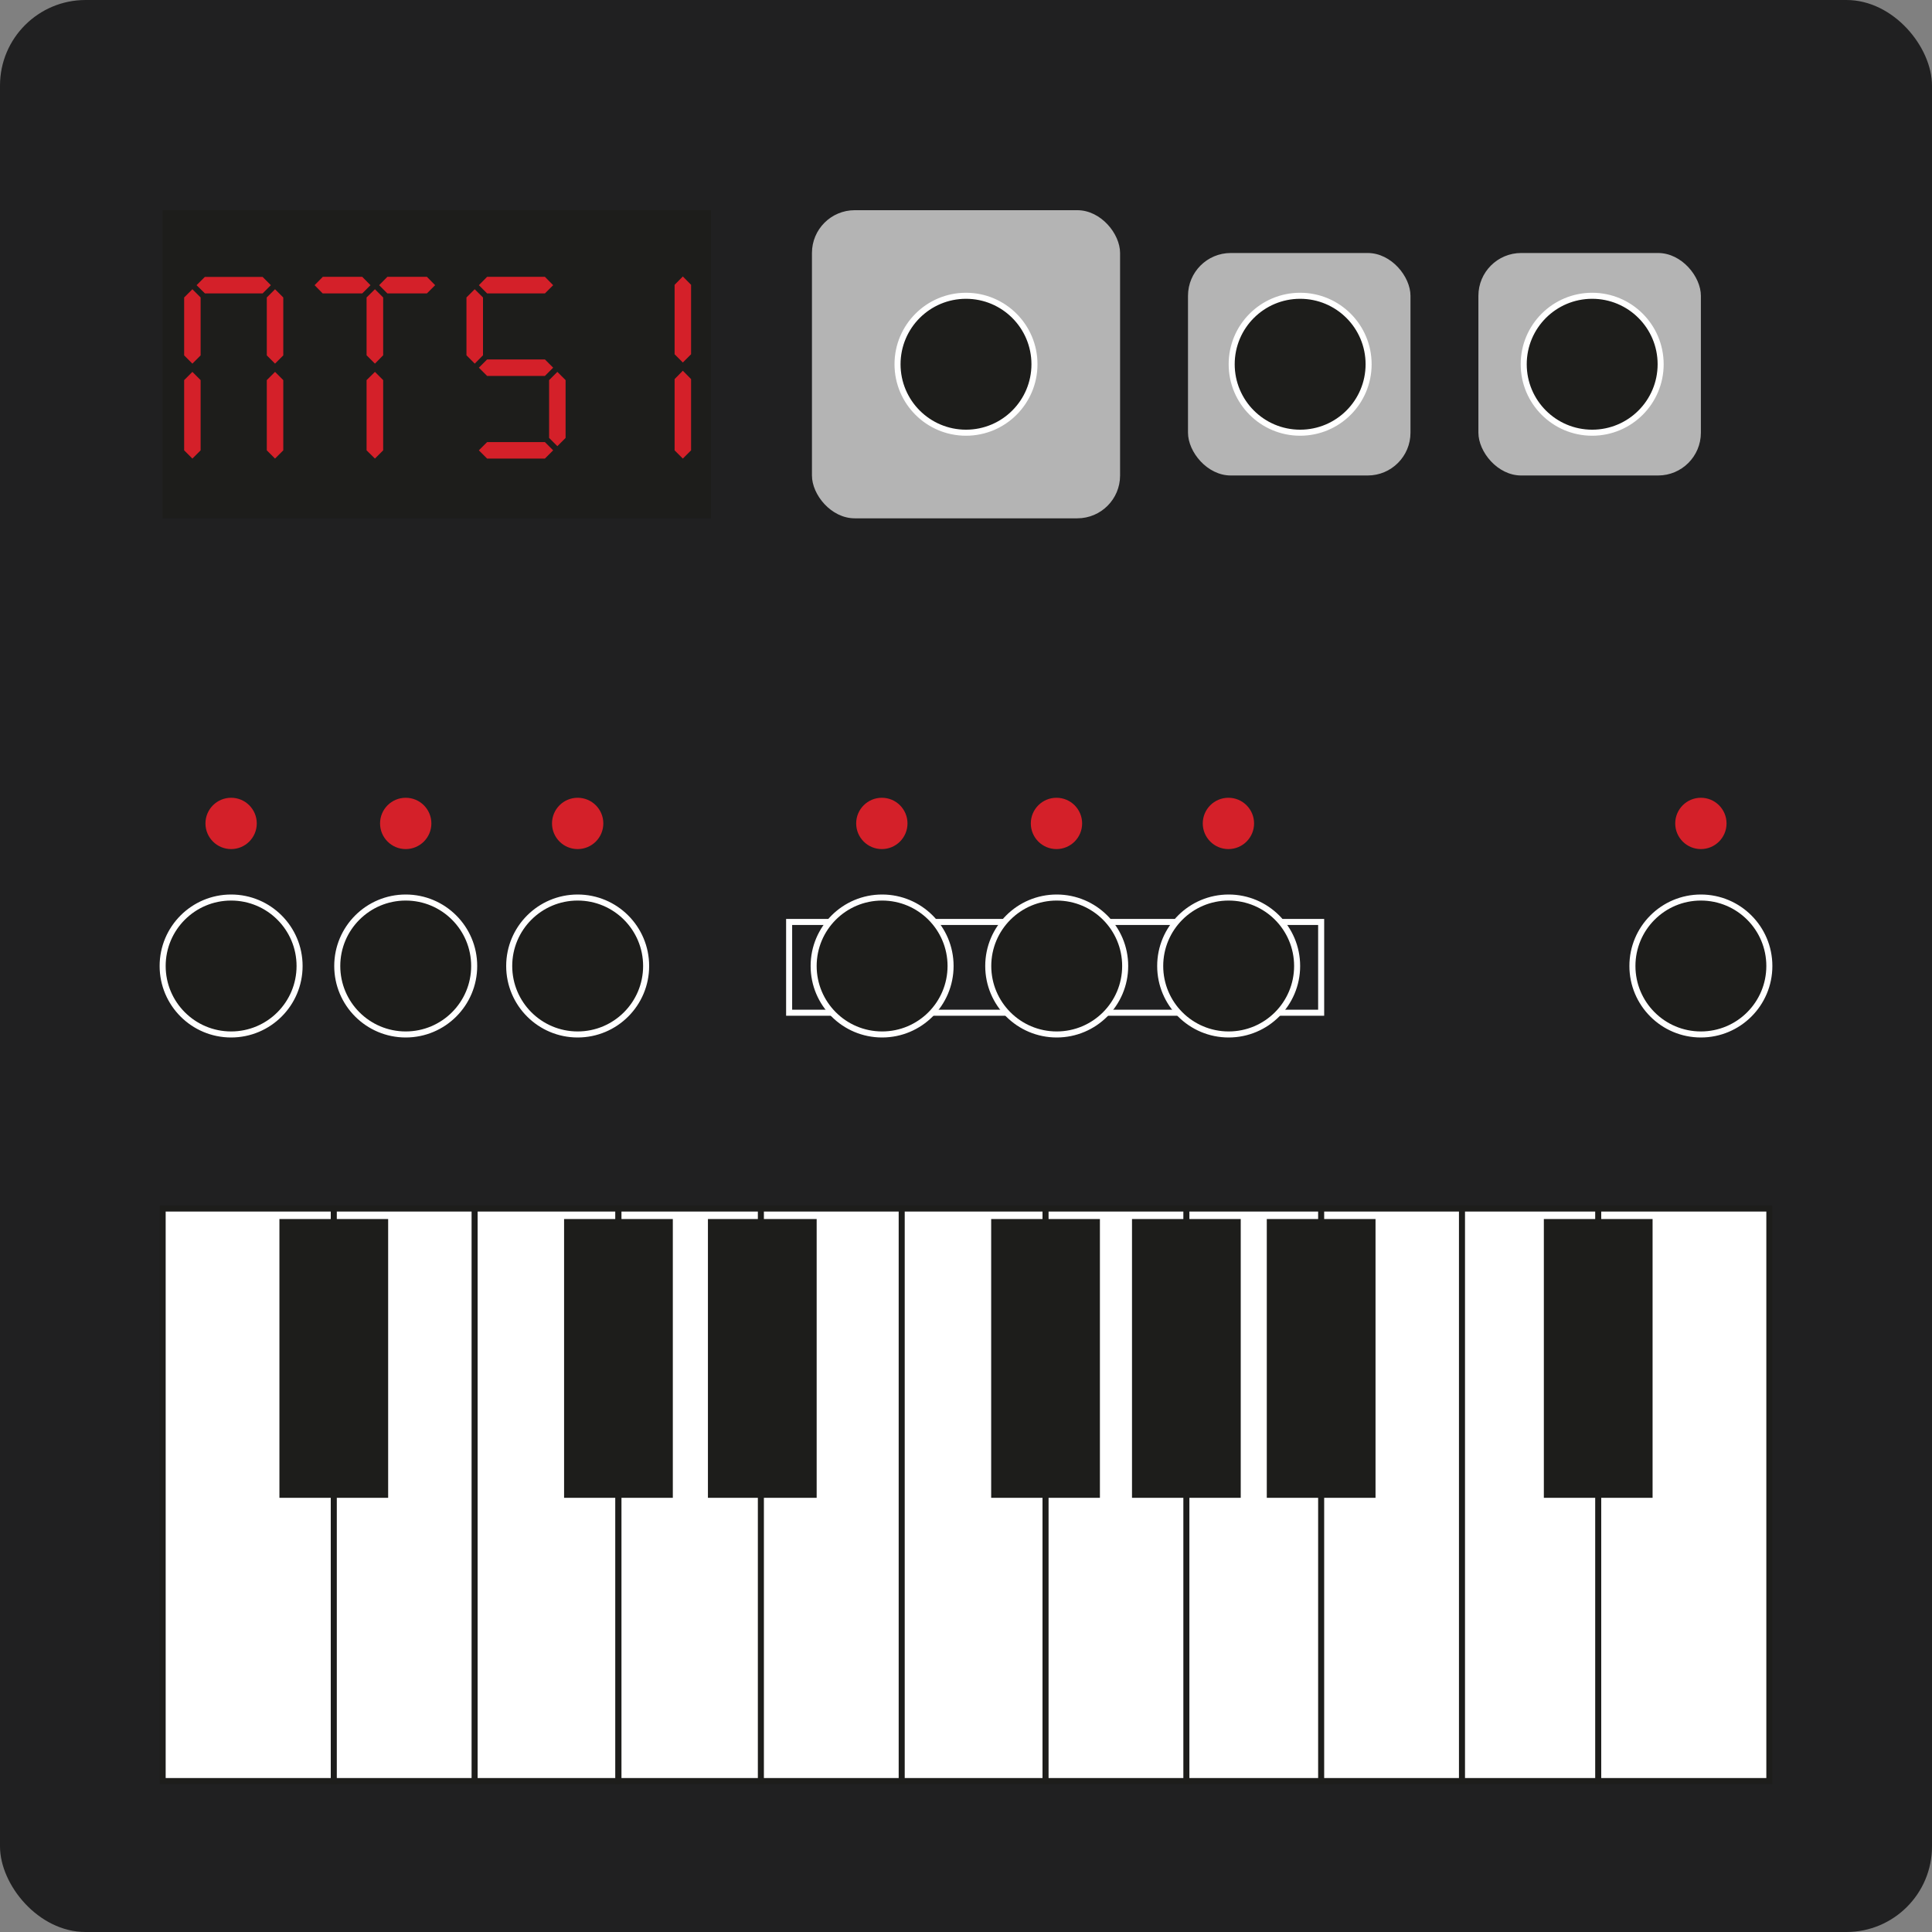 <svg id="Capa_1" data-name="Capa 1" xmlns="http://www.w3.org/2000/svg" viewBox="0 0 640 640"><rect x="0" y="0" width="640" height="640" fill="#808080" stroke="none"/><defs><style>.cls-1{fill:#202021;}.cls-2{fill:#fff;}.cls-2,.cls-3{stroke:#1d1d1b;}.cls-2,.cls-3,.cls-4,.cls-5{stroke-miterlimit:10;stroke-width:2px;}.cls-3,.cls-4,.cls-7{fill:#1d1d1b;}.cls-4,.cls-5{stroke:#fff;}.cls-5{fill:none;}.cls-6{fill:#d42029;}.cls-8{fill:#b4b4b4;}</style></defs><rect class="cls-1" width="640" height="640" rx="28.35"/><rect class="cls-2" x="53.88" y="400.34" width="56.69" height="189.66"/><rect class="cls-2" x="110.57" y="400.34" width="47.65" height="189.66"/><rect class="cls-2" x="157.22" y="400.34" width="47.65" height="189.66"/><rect class="cls-2" x="204.87" y="400.34" width="47.65" height="189.66"/><rect class="cls-2" x="252.05" y="400.34" width="47.65" height="189.66"/><rect class="cls-2" x="298.7" y="400.34" width="47.65" height="189.66"/><rect class="cls-2" x="346.35" y="400.34" width="47.65" height="189.66"/><rect class="cls-2" x="393" y="400.34" width="47.65" height="189.66"/><rect class="cls-2" x="437.65" y="400.34" width="47.65" height="189.66"/><rect class="cls-2" x="484.3" y="400.34" width="47.65" height="189.66"/><rect class="cls-2" x="529.43" y="400.34" width="56.69" height="189.66"/><rect class="cls-3" x="93.56" y="404.82" width="34.02" height="90.35"/><rect class="cls-3" x="187.86" y="404.82" width="34.02" height="90.35"/><rect class="cls-3" x="235.51" y="404.82" width="34.02" height="90.35"/><rect class="cls-3" x="329.34" y="404.82" width="34.02" height="90.35"/><rect class="cls-3" x="375.99" y="404.82" width="34.02" height="90.35"/><rect class="cls-3" x="420.64" y="404.82" width="34.02" height="90.35"/><rect class="cls-3" x="512.42" y="404.82" width="34.02" height="90.35"/><circle class="cls-4" cx="76.56" cy="320" r="22.68"/><circle class="cls-4" cx="191.36" cy="320" r="22.68"/><circle class="cls-4" cx="134.4" cy="320" r="22.68"/><circle class="cls-4" cx="563.44" cy="320" r="22.68"/><rect class="cls-5" x="261.41" y="305.41" width="176.24" height="30.07"/><circle class="cls-4" cx="292.21" cy="320" r="22.68"/><circle class="cls-4" cx="407.01" cy="320" r="22.68"/><circle class="cls-4" cx="350.05" cy="320" r="22.68"/><circle class="cls-6" cx="76.56" cy="272.77" r="8.5"/><circle class="cls-6" cx="191.36" cy="272.77" r="8.5"/><circle class="cls-6" cx="134.4" cy="272.77" r="8.5"/><circle class="cls-6" cx="292.12" cy="272.77" r="8.5"/><circle class="cls-6" cx="406.93" cy="272.77" r="8.5"/><circle class="cls-6" cx="349.97" cy="272.77" r="8.5"/><circle class="cls-6" cx="563.44" cy="272.77" r="8.5"/><rect class="cls-7" x="53.88" y="69.63" width="181.64" height="102.07"/><path class="cls-6" d="M61,117.73V98.54l2.73-2.73,2.73,2.73v19.19l-2.73,2.73Zm0,31.45V125.92l2.73-2.73,2.73,2.73v23.26l-2.73,2.73Zm4.12-54.71,2.73-2.73H87l2.73,2.73L87,97.2H67.89Zm23.26,23.26V98.54l2.73-2.73,2.73,2.73v19.19l-2.73,2.73Zm0,31.45V125.92l2.73-2.73,2.73,2.73v23.26l-2.73,2.73Z"/><path class="cls-6" d="M104.21,94.47l2.73-2.77H120l2.73,2.77L120,97.2h-13.1Zm17.22,23.22V98.54l2.77-2.73,2.73,2.73v19.15l-2.73,2.77Zm0,31.49V125.92l2.77-2.73,2.73,2.73v23.26l-2.73,2.73Zm4.16-54.71,2.73-2.77h13.1l2.73,2.77-2.73,2.73h-13.1Z"/><path class="cls-6" d="M154.52,117.69V98.54l2.73-2.73L160,98.54v19.15l-2.73,2.77Zm4.11-23.22,2.73-2.77h19.15l2.73,2.77-2.73,2.73H161.36Zm0,27.33,2.73-2.73h19.15l2.73,2.73-2.73,2.73H161.36Zm0,27.38,2.73-2.73h19.15l2.73,2.73-2.73,2.73H161.36Zm23.27-4.11V125.92l2.73-2.73,2.73,2.73v19.15l-2.73,2.73Z"/><path class="cls-6" d="M223.47,117.35v-23l2.73-2.77,2.73,2.77v23l-2.73,2.73Zm0,31.83v-23.6l2.73-2.77,2.73,2.77v23.6l-2.73,2.73Z"/><rect class="cls-8" x="268.97" y="69.63" width="102.07" height="102.07" rx="14.17"/><rect class="cls-8" x="489.74" y="83.81" width="73.7" height="73.7" rx="14.17"/><rect class="cls-8" x="393.54" y="83.81" width="73.7" height="73.7" rx="14.17"/><circle class="cls-4" cx="320" cy="120.66" r="22.68"/><circle class="cls-4" cx="430.69" cy="120.66" r="22.68"/><circle class="cls-4" cx="527.43" cy="120.66" r="22.68"/></svg>
